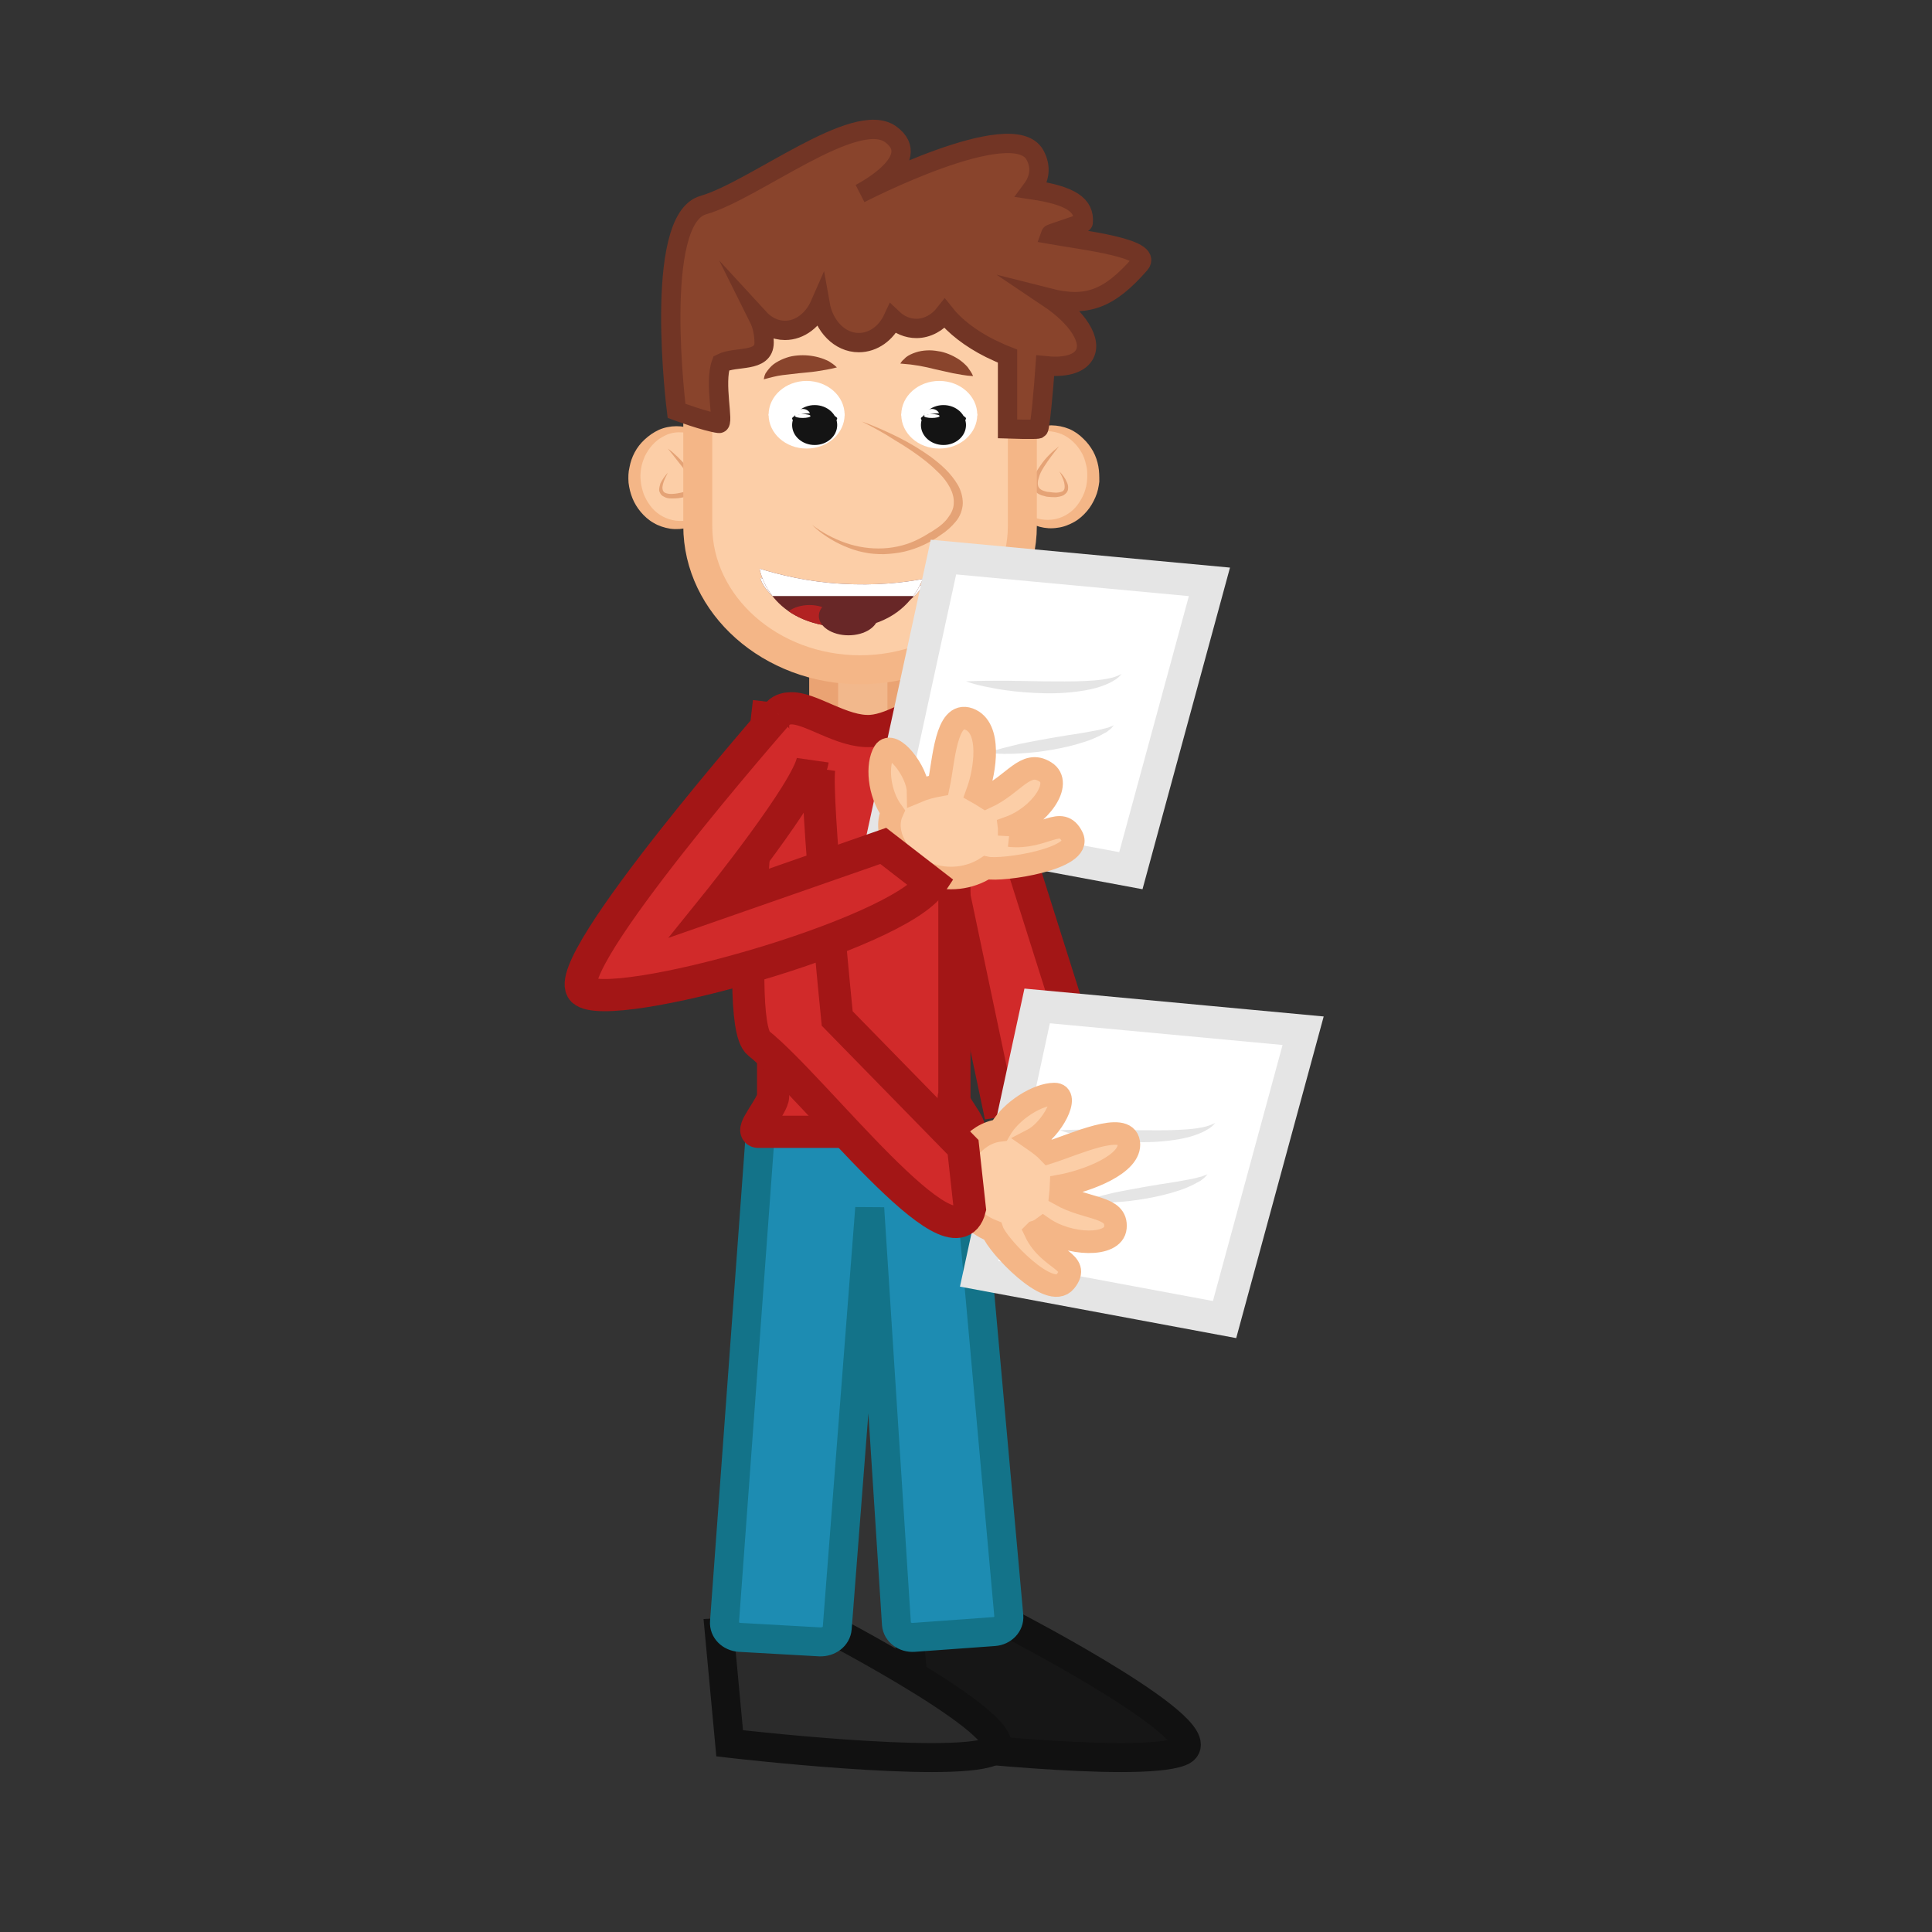 <svg width="600" height="600" xmlns="http://www.w3.org/2000/svg" xmlns:xlink="http://www.w3.org/1999/xlink">
 
 <rect width="100%" height="100%" fill="#333333" stroke="none"/>
 
 <style type="text/css">.st0{fill:#C5DC6E;stroke:#98A83B;stroke-width:7;stroke-miterlimit:10;}
    .st1{fill:#F2F1A6;stroke:#D8D066;stroke-width:7;stroke-miterlimit:10;}
    .st2{fill:#D8D997;}
    .st3{fill:#00192E;}
    .st4{fill:#882313;}
    .st5{fill:#FD6D4B;stroke:#D84027;stroke-width:8;stroke-miterlimit:10;}
    .st6{fill:#BF341D;stroke:#9E2820;stroke-width:5;stroke-miterlimit:10;}
    .st7{fill:#DA533D;stroke:#BC3B2E;stroke-width:8;stroke-miterlimit:10;}
    .st8{fill:#FBB544;stroke:#EF9C22;stroke-width:5;stroke-miterlimit:10;}
    .st9{fill:#F79F42;stroke:#E28633;stroke-width:5;stroke-miterlimit:10;}
    .st10{fill:#FFFFFF;}
    .st11{fill:#D8D9DA;}
    .st12{fill:#9FCF72;}
    .st13{fill:#CFD1D2;}
    .st14{fill:#9FDDF9;}
    .st15{fill:#D7F0FC;}
    .st16{fill:#0E4B8C;stroke:#0C3C66;stroke-width:6;stroke-miterlimit:10;}
    .st17{fill:#8F3A2D;stroke:#772A22;stroke-width:6;stroke-miterlimit:10;}
    .st18{fill:#0E4B8C;}
    .st19{fill:#CAE8E5;}
    .st20{fill:#ED8733;}
    .st21{fill:#F3743E;}
    .st22{fill:#545852;}
    .st23{fill:#D4E736;}
    .st24{fill:#DADBDC;}
    .st25{fill:#00B6EA;}
    .st26{fill:#D6423E;}
    .st27{fill:#FFF346;}
    .st28{fill:#3B8682;}
    .st29{fill:#D37635;}
    .st30{fill:#B9682D;}
    .st31{fill:#E17E3B;}
    .st32{fill:#CA7132;}
    .st33{fill:#4CB74A;}
    .st34{fill:#1D7E32;}
    .st35{fill:#033264;}
    .st36{fill:#231F20;}
    .st37{fill:#754C28;}
    .st38{fill:#603813;}
    .st39{fill:#DA533D;}
    .st40{fill:#BF341D;}
    .st41{fill:#FFFFFF;stroke:#E5E5E5;stroke-width:10;stroke-miterlimit:10;}
    .st42{fill:#FEFEFE;}
    .st43{fill:#010101;}
    .st44{fill:#F7F7F7;}
    .st45{fill:#FDFDFD;}
    .st46{fill:#FAFAFA;}
    .st47{fill:#D6D6D6;}
    .st48{fill:#D8D8D8;}
    .st49{fill:#FCFCFC;}
    .st50{fill:#020202;}
    .st51{fill:#161616;stroke:#111111;stroke-width:9;stroke-miterlimit:10;}
    .st52{fill:#2B2B2B;stroke:#111111;stroke-width:9;stroke-miterlimit:10;}
    .st53{fill:#1D8CB2;stroke:#137389;stroke-width:9;stroke-miterlimit:10;}
    .st54{fill:#FCCEA7;stroke:#F4B687;stroke-width:7;stroke-miterlimit:10;}
    .st55{fill:#D12A2A;stroke:#A31616;stroke-width:10;stroke-miterlimit:10;}
    .st56{fill:#FCCEA7;}
    .st57{fill:#F4B687;}
    .st58{fill:#E5A376;}
    .st59{fill:#F2B88C;stroke:#EAA373;stroke-width:9;stroke-miterlimit:10;}
    .st60{fill:#FCCEA7;stroke:#F4B687;stroke-width:9;stroke-miterlimit:10;}
    .st61{fill:#89442C;stroke:#723525;stroke-width:6;stroke-miterlimit:10;}
    .st62{clip-path:url(#SVGID_2_);fill:#682727;}
    .st63{clip-path:url(#SVGID_4_);fill:#B22222;}
    .st64{clip-path:url(#SVGID_6_);fill:#FFFFFF;}
    .st65{clip-path:url(#SVGID_8_);fill:#682727;}
    .st66{clip-path:url(#SVGID_10_);fill:#FFFFFF;}
    .st67{clip-path:url(#SVGID_12_);fill:#B22222;}
    .st68{fill:#682727;}
    .st69{fill:#E5E5E5;}
    .st70{fill:#141414;}
    .st71{fill:#89442C;}
    .st72{fill:#7DB300;}
    .st73{fill:#F9F8F7;}
    .st74{fill:#FBBC00;}
    .st75{fill:#262828;stroke:#111111;stroke-width:9;stroke-miterlimit:10;}
    .st76{clip-path:url(#SVGID_14_);fill:#702713;}
    .st77{clip-path:url(#SVGID_16_);fill:#D12A2A;}
    .st78{fill:#0C0C0C;}
    .st79{clip-path:url(#SVGID_18_);}
    .st80{fill:#FFF7FF;}
    .st81{fill:#C6E9EF;}
    .st82{fill:#FCF9EA;}
    .st83{fill:#58C9CF;stroke:#1A9995;stroke-width:6;stroke-miterlimit:10;}
    .st84{fill:#47ADBB;}
    .st85{fill:#FFCE0D;stroke:#EDB503;stroke-width:5;stroke-miterlimit:10;}
    .st86{fill:#E5884B;}
    .st87{fill:#F9A050;stroke:#E58033;stroke-width:5;stroke-miterlimit:10;}
    .st88{fill:#E17933;}
    .st89{fill:#FCC44E;stroke:#EFAB33;stroke-width:6;stroke-miterlimit:10;}
    .st90{fill:#02602D;stroke:#03441F;stroke-width:5;stroke-miterlimit:10;}
    .st91{fill:#AE6842;stroke:#8E4528;stroke-width:4;stroke-miterlimit:10;}
    .st92{fill:#CB9475;stroke:#AF6F4F;stroke-width:4;stroke-miterlimit:10;}
    .st93{fill:#ED5134;}
    .st94{fill:#664742;}
    .st95{fill:#8C2C14;}
    .st96{fill:#5A1300;}
    .st97{fill:#3C0000;}
    .st98{fill:#FCB773;}
    .st99{fill:#EEFFFF;}
    .st100{fill:#C3B183;stroke:#BCA268;stroke-width:5;stroke-miterlimit:10;}
    .st101{fill:#A49F68;stroke:#968E50;stroke-width:5;stroke-miterlimit:10;}
    .st102{fill:#FFFFFC;}
    .st103{fill:#03853F;stroke:#065E2A;stroke-width:7;stroke-miterlimit:10;}
    .st104{fill:#283131;}
    .st105{fill:#FCCEA7;stroke:#F4B687;stroke-width:5;stroke-miterlimit:10;}
    .st106{fill:none;}
    .st107{fill:#303030;stroke:#232323;stroke-width:5;stroke-miterlimit:10;}
    .st108{fill:#0F7691;stroke:#095A6D;stroke-width:5;stroke-miterlimit:10;}
    .st109{fill:#47485D;}
    .st110{fill:#15161B;}
    .st111{fill:#31354E;}
    .st112{fill:#4C4A5F;}
    .st113{fill:#F3FDFF;}
    .st114{fill:#32374B;}
    .st115{fill:#EE8D2E;}
    .st116{fill:#070E16;}
    .st117{fill:#989FAF;}
    .st118{fill:#70716B;}
    .st119{fill:#A0A3B6;}
    .st120{fill:#0D0E10;}
    .st121{fill:#FCFFFF;}
    .st122{fill:#313038;}
    .st123{fill:#4B4A4F;}
    .st124{fill:#E8DEC1;}
    .st125{fill:#FDF9EC;}
    .st126{fill:#368276;}
    #BRAZO_IZQ_x5F_up_1_ ,#HOJA_1_{
    animation : up 8s linear infinite
    }
    @keyframes up{
    0%,11%{
    visibility : hidden
    }
    12%,100%{
    visibility : visible
    }
    }
    #BRAZO_IZQ_x5F_down_1_ ,#HOJA_x5F_Down_1_{
    animation : raise 8s linear infinite
    }
    @keyframes raise{
    0%,10%{
    visibility : visible
    }
    11%,100%{
    visibility : hidden
    }
    }
    
    #closed_mouth{
    animation : wow 8s linear infinite;
    transform-origin : 40% 45%
    }
    @keyframes wow{
    0%,5%{
    visibility : visible
    }
    6%,10%{
    visibilty : hidden
    }
    11%,17%{
    visibility : visible
    }
    18%,100%{
    visibility : hidden
    }
    }
    #closed_mouth_zoom{animation : wow2 8s linear infinite}
    @keyframes wow2{
    0%,16%{
    visibility : visible
    }
    18%,100%{
    visibility : hidden
    }
    }
    #g2966_1_,#g2962_1_{
    animation : wonder 8s linear infinite
    }
    @keyframes wonder{
    0%,10%{
    transform : translateY(0)
    }
    15%,20%{
    transform : translateY(-5px)
    }
    25%,100%{
    transform : translateY(0)
    }
    }
    #BOCA_2_copy_1_ {
    animation : talk 8s linear infinite
    }
    @keyframes talk{
    0%,20%{
    visibility : hidden
    }
    21%,23%{
    visibility : visible
    }
    24%,26%{
    visibility : hidden
    }
    27%,29%{
    visibility : visible
    }
    30%,32%{
    visibility : hidden
    }
    33%,35%{
    visibility : visible
    }
    37%,38%{
    visibility : hidden
    }
    39%,41%{
    visibility : visible
    }
    43%,45%{
    visibility : hidden
    }
    46%,48%{
    visibility : visible
    }
    50%,52%{
    visibility : hidden
    }
    54%,56%{
    visibility : visible
    }
    57%,100%{
    visibility : hidden
    }
    }
    #BOCA_2_1_{
    animation : talk1 8s linear infinite
    }
      @keyframes talk1{
    0%,20%{
    visibility : hidden
    }
    21%,24%{
    visibility : hidden
    }
    26%,28%{
    visibility : visible
    }
    30%,32%{
    visibility : hidden
    }
    30%,32%{
    visibility : visible
    }
    33%,35%{
    visibility : hidden
    }
    37%,38%{
    visibility : visible
    }
    39%,41%{
    visibility : hidden
    }
    43%,45%{
    visibility : visible
    }
    46%,48%{
    visibility : hidden
    }
    50%,52%{
    visibility : visible
    }
    54%,56%{
    visibility : hidden
    }
    57%,100%{
    visibility : visible
    }
    }
    /*clouds fade*/
    #CIRCULO_1_1_{
    animation : fade1 8s linear infinite 
    }
    @keyframes fade1{
    0%,20%{
    visibility : hidden
    }
    25%,100%{
    visibility : visible
    }
    }
    #NUBE_1_ ,#MONO_1_1_{
    animation : fade2 8s linear infinite
    }
    @keyframes fade2{
    0%,22%{
    opacity : 0
    }
    25%,28%{
    opacity : 1
    }
    }
    #CIRCULO_2{
    animation : fade3 8s linear infinite 
    }
    @keyframes fade3{
    0%,25%{
    visibility : hidden
    }
    30%,100%{
    visibility : visible
    }
    }
    #OLA,#MONO_2{
    animation : fade4 8s linear infinite
    }
    @keyframes fade4{
    0%,30%{
    opacity : 0
    }
    35%,100%{
    opacity : 1
    }
    }
    #CIRCULO_3_1_{
    animation : fade5 8s linear infinite 
    }
    @keyframes fade5{
    0%,35%{
    visibility : hidden
    }
    36%,100%{
    visibility : visible
    }
    }
    #MONO_3_1_,#LINEAS_1_{
    animation : fade6 8s linear infinite
    }
    @keyframes fade6{
    0%,40%{
    opacity : 0
    }
    45%,100%{
    opacity : 1
    }
    }
    #CIRCULO_4{
    animation : fade6 8s linear infinite 
    }
    @keyframes fade5{
    0%,45%{
    visibility : hidden
    }
    47%,100%{
    visibility : visible
    }
    }
    #MONO{
    animation : fade7 8s linear infinite
    }
    @keyframes fade7{
    0%,48%{
    opacity : 0
    }
    50%,100%{
    opacity : 1
    }
    }
    #man_x5F_imagin1{
    animation : spare 8s linear infinite
    }
    @keyframes spare{
    0%,50%{
    visibility : hidden
    }
    60%,100%{
    visibility : visible
    }
    }
    #dollars{
    animation : flow 8s linear infinite
    }
    @keyframes flow{
    0%,50%{
    visibility : hidden;
    transform : translateY(-300px)
    }
    60%,70%{
    visibility : visible;
    transform : translateY(0px)
    }
    }
    #Imagin2_1_ {
    animation : popUp 8s linear infinite
    }
    @keyframes popUp{
    0%,70%{
    visibility : hidden
    }
    80%,100%{
    visibility : visible
    }
    }
    #Right-arm1_2_{
    animation : wave 8s linear infinite
    }
    @keyframes wave{
    0%,70%{
    visibility : hidden
    }
    71%,80%{
    visibility : visible
    }
    81%,85%{
    visibility : hidden
    }
    86%,91%{
    visibility : visible
    }
    92%,100%{
    visibility : hidden
    }
    }
    #Right-arm1_3_{
    animation : wave2 8s linear infinite
    }
    @keyframes wave2{
    0%,81%{
     visibility : hidden
    }
    82%,85%{
    visibility : visible
    }
    86%,91%{
    visibility : hidden
    }
    93%,100%{
     visibility : visible
    }
    }
    /*#OJOS_1_2_,#OJOS_2_1_{
    animation : blink 8s linear infinite;
    transform-origin : 0% 30%
    }
    @keyframes blink{
    0%,5%{
    transform : scaleY(1)
    }
    7%,10%{
     transform : scaleY(.1)
    }
    12%,15%{
    transform : scaleY(1)
    }
    17%,20%{
    transform : scaleY(.1)
    }
    23%,25%{
    transform : scaleY(1)
    }
    27%,30%{
    transform : scaleY(.1)
    }
    33%,35%{
     transform : scaleY(1)
    }
    37%,40%{
    transform : scaleY(.1)
    }
    42%,100%{
    transform : scaleY(1)
    }
    
    }*/
    #OJOS_1_2_,#OJOS_2_1_{
    animation : look1 8s linear infinite
    }
    @keyframes look1{
    0%,30%{
    visibility : visible
    }
    31%,38%{
    visibility : hidden
    }
    39%,80%{
    visibility : visible
    }
    81%,89%{
    visibility : hidden
    }
    90%,100%{
    visibility : visible
    }
    }
    #OJOS_1-b,#OJOS_2-b{
    animation : look2 8s linear infinite
    }
    @keyframes look2{
    0%,30%{
    visibility : hidden
    }
    32%,36%{
    visibility : visible
    }
    37%,80%{
    visibility : hidden
    }
    83%,88%{
    visibility : visible
    }
    }</style>
 <g>
  <title>Layer 1</title>
  <g id="jack_1_">
   <g id="CEJAS_1_">
    <g id="PANTALON_1_">
     <g id="g2829_1_">
      <path d="m314.8,504.9c0,0 65.3,33.9 51.8,39.1c-13.5,5.3 -81.2,-2.6 -81.2,-2.6l-3.2,-34.4l32.6,-2.1z" class="st51" id="path2823_1_"/>
      <path d="m256,504.9c0,0 65.3,33.9 51.8,39.1c-13.5,5.3 -81.2,-2.6 -81.2,-2.6l-3.2,-34.4l32.6,-2.1z" class="st52" id="path2825_1_"/>
      <path d="m294,343.7l-24.9,1.8c-1.1,0.1 -2.1,0.5 -2.9,1.1l-24.5,-1.4c-2.8,-0.1 -5.2,1.7 -5.4,4.2l-11.3,154.3c-0.2,2.5 1.9,4.6 4.7,4.8l24.9,1.4c2.8,0.1 5.2,-1.7 5.4,-4.2l10.1,-130.5l8.3,129.2c0.2,2.5 2.7,4.3 5.4,4.1l24.9,-1.8c2.8,-0.2 4.8,-2.4 4.6,-4.8l-13.9,-154.2c-0.2,-2.3 -2.6,-4.2 -5.4,-4z" class="st53" id="path2827_1_"/>
     </g>
    </g>
    <g id="MANO_2_1_">
     <path d="m346.4,363.6c-0.5,0.8 -1,1.5 -1.6,2.1c5.6,7.6 5.1,19.9 -1.8,19.9c-7.6,0 -5.4,-8.1 -10.2,-15.9c-1,0 -2.1,0 -3.1,0c-2.3,6.9 -9.2,18.9 -16.7,17.5c-7.6,-1.5 1.9,-14.8 5.4,-21.7c-1.6,-1.4 -3,-3.1 -4.1,-4.8c-4,4.9 -16.9,9.3 -16.4,4.8s6.6,-11.4 14,-14.1c0.9,-3.5 3.7,-6.4 7.4,-8.2c-0.7,-0.7 -1.2,-1.5 -1.4,-2.5l-1.9,-8.4c-0.6,-2.8 1.5,-5.6 4.7,-6.2l4.4,-0.7c3.2,-0.6 6.3,1.3 7,4.2l1.9,8.4c0.3,1.1 0.1,2.2 -0.4,3.2c6.6,1.2 11.6,5.4 13.7,10.7c4.8,1.6 23,17.5 15.8,21.4c-7.6,3.7 -6.9,-5.2 -16.7,-9.7z" class="st54" id="path2832_1_"/>
    </g>
    <g id="BRAZO_DERE_1_">
     <polygon points="302.9,222.3 339.3,337.5 309.8,342 285.9,228.5 " class="st55" id="polygon2835_1_"/>
    </g>
    <g id="CARA_1_">
     <g id="g2874_1_">
      <g id="g2848_1_">
       <g id="g2842_1_">
        <path d="m222,139.8c-2.4,-4 -6.7,-6.6 -11.4,-6.6c-7.6,0 -13.7,6.7 -13.7,14.8s6.2,14.8 13.7,14.8c5.8,0 10.8,-3.9 12.8,-9.4" class="st56" id="path2838_1_"/>
        <path d="m222,139.8c-0.5,-0.6 -1,-1.2 -1.6,-1.7c-0.3,-0.3 -0.6,-0.5 -0.9,-0.8c-0.3,-0.2 -0.6,-0.5 -0.9,-0.7c-1.3,-0.9 -2.7,-1.6 -4.2,-1.9c-0.8,-0.2 -1.5,-0.3 -2.2,-0.4c-0.8,0 -1.5,-0.1 -2.2,0c-1.5,0.1 -2.9,0.6 -4.1,1.3c-2.5,1.3 -4.4,3.6 -5.6,6c-0.5,1.2 -1,2.5 -1.2,3.9c-0.2,1.3 -0.3,2.7 -0.1,4c0.1,1.3 0.5,2.7 0.9,3.9c0.5,1.3 1.2,2.5 2,3.6c1.6,2.2 4.1,3.9 6.9,4.5c2.8,0.7 6,0.1 8.6,-1.4c2.7,-1.5 4.7,-3.9 6.1,-6.5c-0.6,2.9 -2.3,5.8 -5,7.9c-2.7,2.1 -6.5,3.2 -10.3,2.7c-1.9,-0.3 -3.7,-0.9 -5.2,-1.8c-1.6,-0.9 -2.9,-2.1 -4,-3.4c-1.1,-1.3 -2,-2.8 -2.6,-4.3s-1,-3.1 -1.2,-4.8c-0.1,-1.6 -0.1,-3.2 0.3,-4.8c0.3,-1.6 0.8,-3.1 1.6,-4.6c0.8,-1.5 1.8,-2.8 3.1,-4c1.3,-1.2 2.7,-2.2 4.4,-3c3.4,-1.5 7.5,-1.5 10.7,-0.1c3,1.1 5.4,3.6 6.7,6.4z" class="st57" id="path2840_1_"/>
       </g>
       <g id="g2846_1_">
        <path d="m207.4,139.3c2.2,1.6 4.2,3.6 5.9,5.7c0.4,0.6 0.8,1.1 1.1,1.7c0.3,0.6 0.7,1.2 0.9,1.8c0.3,0.6 0.4,1.3 0.4,2.1s-0.2,1.6 -0.7,2.2c-0.5,0.7 -1.3,1.1 -2,1.4c-0.4,0.1 -0.8,0.3 -1.1,0.3c-0.4,0.1 -0.8,0.1 -1.1,0.2c-0.8,0.1 -1.5,0.1 -2.3,0.1s-1.6,-0.1 -2.4,-0.6c-0.4,-0.2 -0.8,-0.5 -1,-0.9s-0.4,-0.7 -0.4,-1.1c0,-0.7 0.2,-1.4 0.4,-2.1c0.6,-1.2 1.4,-2.3 2.3,-3.3c-0.6,1.2 -1.2,2.3 -1.5,3.5c-0.1,0.6 -0.3,1.2 -0.1,1.7c0,0.3 0.2,0.5 0.3,0.7c0.1,0.2 0.4,0.3 0.6,0.4c0.5,0.2 1.1,0.3 1.8,0.3c0.7,0 1.3,-0.1 2,-0.2c0.7,-0.1 1.3,-0.3 1.9,-0.4c0.5,-0.2 1,-0.5 1.3,-0.9s0.4,-0.9 0.4,-1.4s-0.1,-1.1 -0.3,-1.7c-0.4,-1.2 -1,-2.2 -1.6,-3.4c-1.5,-1.9 -3.1,-4 -4.8,-6.1z" class="st58" id="path2844_1_"/>
       </g>
      </g>
      <g id="g2860_1_">
       <g id="g2854_1_">
        <path d="m314.4,139.8c2.4,-4 6.7,-6.6 11.4,-6.6c7.6,0 13.7,6.7 13.7,14.8s-6.2,14.8 -13.7,14.8c-5.8,0 -10.8,-3.9 -12.8,-9.4" class="st56" id="path2850_1_"/>
        <path d="m314.4,139.8c1.2,-2.8 3.6,-5.3 6.9,-6.7c3.2,-1.4 7.3,-1.3 10.7,0.1c1.7,0.7 3.2,1.8 4.4,3c1.3,1.2 2.3,2.6 3.1,4c0.8,1.5 1.3,3 1.6,4.6c0.3,1.6 0.3,3.2 0.3,4.8c-0.2,1.6 -0.5,3.2 -1.2,4.8s-1.5,3 -2.6,4.3s-2.4,2.5 -4,3.4s-3.4,1.6 -5.2,1.8c-3.7,0.6 -7.6,-0.5 -10.3,-2.7c-2.7,-2.1 -4.4,-4.9 -5,-7.9c1.4,2.7 3.5,5 6.1,6.5s5.8,2 8.6,1.4c2.8,-0.6 5.3,-2.3 6.9,-4.5c0.8,-1.1 1.5,-2.3 2,-3.6s0.8,-2.6 0.9,-3.9c0.1,-1.3 0.1,-2.7 -0.1,-4c-0.3,-1.3 -0.6,-2.6 -1.2,-3.9c-1.2,-2.4 -3.1,-4.6 -5.6,-6c-1.3,-0.7 -2.7,-1.1 -4.1,-1.3c-0.7,-0.1 -1.5,-0.1 -2.2,0c-0.8,0.1 -1.5,0.2 -2.2,0.4c-1.5,0.4 -2.9,1.1 -4.2,1.9c-0.3,0.2 -0.6,0.4 -0.9,0.7s-0.6,0.5 -0.9,0.8c-0.8,0.8 -1.3,1.4 -1.8,2z" class="st57" id="path2852_1_"/>
       </g>
       <g id="g2858_1_">
        <path d="m328.9,138.6c-1.7,2.1 -3.3,4.2 -4.7,6.4c-0.7,1.1 -1.3,2.2 -1.6,3.4c-0.2,0.6 -0.3,1.1 -0.3,1.7c0,0.5 0.1,1 0.4,1.4s0.8,0.7 1.3,0.9c0.6,0.2 1.2,0.4 1.9,0.4c0.7,0.1 1.3,0.2 2,0.2c0.6,0 1.3,-0.1 1.8,-0.3c0.3,-0.1 0.5,-0.2 0.6,-0.4s0.3,-0.4 0.3,-0.7c0.1,-0.5 0,-1.1 -0.1,-1.7c-0.3,-1.2 -0.9,-2.4 -1.5,-3.5c1,1 1.8,2.1 2.3,3.3c0.3,0.6 0.5,1.3 0.4,2.1c0,0.4 -0.2,0.8 -0.4,1.1c-0.3,0.4 -0.6,0.6 -1,0.9c-0.8,0.4 -1.6,0.5 -2.4,0.6c-0.8,0 -1.6,0 -2.3,-0.1c-0.4,0 -0.8,-0.1 -1.1,-0.2c-0.4,-0.1 -0.8,-0.2 -1.1,-0.3c-0.8,-0.3 -1.5,-0.7 -2,-1.4s-0.7,-1.5 -0.7,-2.2s0.2,-1.5 0.4,-2.1c0.3,-0.6 0.5,-1.3 0.9,-1.8c0.3,-0.6 0.8,-1.2 1.1,-1.7c1.6,-2.4 3.6,-4.3 5.8,-6z" class="st58" id="path2856_1_"/>
       </g>
      </g>
      <g id="g2872_1_">
       <path d="m260.9,228.5l14.1,0c2.8,0 5.1,-2 5.1,-4.5l0,-16c0,-2.5 -2.3,-4.5 -5.1,-4.5l-14.1,0c-2.8,0 -5.1,2 -5.1,4.5l0,16c0,2.5 2.3,4.5 5.1,4.5z" class="st59" id="path2862_1_"/>
       <path d="m267.1,208l0,0c27.7,0 50.4,-20.1 50.4,-44.7l0,-37c0,-24.6 -22.7,-44.7 -50.4,-44.7l0,0c-27.7,0 -50.4,20.1 -50.4,44.7l0,37c0,24.6 22.7,44.7 50.4,44.7z" class="st60" id="path2864_1_"/>
       <g id="g2868_1_">
        <path d="m267.6,130.9c3.8,1.3 7.5,3 11.2,4.8c3.6,1.8 7.1,3.9 10.3,6.2c1.6,1.2 3.2,2.5 4.6,3.9s2.7,3 3.7,4.7s1.6,3.7 1.6,5.8c0,1 -0.3,2.1 -0.6,3c-0.4,1 -0.9,1.9 -1.6,2.7c-1.3,1.6 -2.9,3 -4.6,4.1l-1.3,0.9c-0.4,0.3 -0.9,0.5 -1.3,0.8c-0.9,0.5 -1.8,1 -2.7,1.4c-1.9,0.9 -3.9,1.6 -6,2.1s-4.2,0.7 -6.4,0.8c-2.1,0 -4.3,-0.1 -6.4,-0.6c-2.1,-0.4 -4,-1.1 -5.9,-1.9c-1.9,-0.8 -3.7,-1.8 -5.4,-2.9c-1.7,-1.1 -3.2,-2.3 -4.6,-3.7c3.1,2.4 6.7,4.3 10.4,5.6c3.7,1.3 7.8,1.9 11.7,1.7c2,-0.1 3.9,-0.4 5.8,-0.9s3.7,-1.2 5.4,-2.1c0.8,-0.4 1.7,-0.9 2.5,-1.4c0.4,-0.3 0.8,-0.5 1.2,-0.7l1.2,-0.8c1.6,-1 3,-2.2 4,-3.6c0.5,-0.7 1,-1.4 1.3,-2.2c0.3,-0.7 0.5,-1.5 0.5,-2.4c0.1,-1.6 -0.4,-3.3 -1.2,-4.8s-1.9,-3 -3.2,-4.3c-1.3,-1.3 -2.7,-2.6 -4.2,-3.8c-3,-2.4 -6.3,-4.6 -9.7,-6.6c-3.2,-2.1 -6.7,-4 -10.3,-5.8z" class="st58" id="path2866_1_"/>
       </g>
       <path d="m218.4,63.7c15.8,-4.5 47.2,-29.9 58.2,-22c11,8 -9.5,18.4 -9.5,18.4s47.4,-24.5 54.3,-12c2.2,4 1.3,7.7 -1,10.8c12.2,1.8 16.5,4.8 16,10.2c0,0.3 -10.1,3.4 -10.2,3.7c10.2,1.8 32.1,4.3 27.8,9.2c-9.6,11 -16.6,13.5 -28.4,10.5c9.1,6.1 13.9,13.5 11,17.9c-1.8,2.8 -6.3,3.8 -12,3.2c-0.5,7.3 -1.6,19.4 -2.1,19.6c-0.8,0.3 -9.6,0 -9.6,0l0,-22.6c-1.8,-0.7 -3.5,-1.5 -5.4,-2.4c-6.2,-3.1 -11.1,-7 -14.1,-10.8c-2.2,2.8 -5.4,4.6 -8.8,4.6c-2.7,0 -5.3,-1.1 -7.3,-3c-2.1,4.5 -6.1,7.4 -10.6,7.4c-5.9,0 -10.8,-5.1 -12,-11.9c-2.1,4.8 -6.2,8.1 -10.9,8.1c-3.2,0 -6,-1.5 -8.2,-3.9c1.1,2.2 1.7,4.9 1.7,7.7c0,6.3 -8.8,4.1 -13.3,6.4c-2.3,6.2 1,19 -0.7,18.7c-4,-0.5 -13.2,-3.9 -13.2,-3.9s-7.5,-59.4 8.3,-63.9z" class="st61" id="path2870_1_"/>
      </g>
     </g>
    </g>
    <g transform="matrix(1 0 0 0.676 -320 331.945)" id="BOCA_2_copy_1_">
     <g id="g2904_1_">
      <g id="g4685_1_">
       <g id="svg_2">
        <g id="svg_3">
         <defs transform="translate(1 -5.68434e-14) translate(1 -5.68434e-14) translate(1 -5.68434e-14) translate(1 -5.68434e-14) translate(1 -5.68434e-14) translate(1 -5.68434e-14) translate(1 -5.68434e-14) translate(1 -5.68434e-14) translate(1 -5.68434e-14) translate(1 -5.68434e-14) translate(1 -5.68434e-14) translate(1 -5.68434e-14) translate(1 -5.68434e-14) translate(1 -5.68434e-14) translate(1 -5.68434e-14) translate(1 -5.68434e-14) translate(1 -5.68434e-14) translate(1 -5.68434e-14) translate(1 -5.68434e-14) translate(1 -5.68434e-14) translate(1 -5.68434e-14) translate(1 -5.68434e-14) translate(1 -5.68434e-14) translate(1 -5.68434e-14) translate(1 -5.68434e-14) translate(1 -5.68434e-14) translate(1 -5.68434e-14) translate(1 -5.68434e-14) translate(1 -5.68434e-14) translate(1 -5.68434e-14) translate(1 -5.68434e-14) translate(-110 -5.68434e-14) translate(1 -5.68434e-14)">
          <path d="m634.1,-225.5c6.2,1.9 14.9,4.1 25.6,4.7c10.2,0.6 18.9,-0.3 25.1,-1.5c-0.8,1.9 -3.8,8.9 -12.1,12.7c-3.8,1.8 -8.7,2.8 -14.9,2.2c-21.3,-2 -23.7,-18.1 -23.7,-18.1z" id="SVGID_1_"/>
         </defs>
         <clipPath transform="translate(1 -5.68434e-14) translate(1 -5.68434e-14) translate(1 -5.68434e-14) translate(1 -5.68434e-14) translate(1 -5.68434e-14) translate(1 -5.68434e-14) translate(1 -5.68434e-14) translate(1 -5.68434e-14) translate(1 -5.68434e-14) translate(1 -5.68434e-14) translate(1 -5.68434e-14) translate(1 -5.68434e-14) translate(1 -5.68434e-14) translate(1 -5.68434e-14) translate(1 -5.68434e-14) translate(1 -5.68434e-14) translate(1 -5.68434e-14) translate(1 -5.68434e-14) translate(1 -5.68434e-14) translate(1 -5.68434e-14) translate(1 -5.68434e-14) translate(1 -5.68434e-14) translate(1 -5.68434e-14) translate(1 -5.68434e-14) translate(1 -5.68434e-14) translate(1 -5.68434e-14) translate(1 -5.68434e-14) translate(1 -5.68434e-14) translate(1 -5.68434e-14) translate(1 -5.68434e-14) translate(1 -5.68434e-14) translate(-110 -5.68434e-14) translate(1 -5.68434e-14)" id="SVGID_2_">
          <use id="svg_4" xlink:href="#SVGID_1_"/>
         </clipPath>
         <path d="m556.1,-225.5c6.2,1.9 14.9,4.1 25.6,4.7c10.2,0.6 18.9,-0.3 25.1,-1.5c-0.8,1.9 -3.8,8.9 -12.1,12.7c-3.8,1.8 -8.7,2.8 -14.9,2.2c-21.3,-2 -23.7,-18.1 -23.7,-18.1z" class="st62" id="path2898_1_"/>
        </g>
       </g>
      </g>
      <g id="g4703_1_">
       <g id="svg_5">
        <g id="svg_6">
         <defs transform="translate(1 -5.68434e-14) translate(1 -5.68434e-14) translate(1 -5.68434e-14) translate(1 -5.68434e-14) translate(1 -5.68434e-14) translate(1 -5.68434e-14) translate(1 -5.68434e-14) translate(1 -5.68434e-14) translate(1 -5.68434e-14) translate(1 -5.68434e-14) translate(1 -5.68434e-14) translate(1 -5.68434e-14) translate(1 -5.68434e-14) translate(1 -5.68434e-14) translate(1 -5.68434e-14) translate(1 -5.68434e-14) translate(1 -5.68434e-14) translate(1 -5.68434e-14) translate(1 -5.68434e-14) translate(1 -5.68434e-14) translate(1 -5.68434e-14) translate(1 -5.68434e-14) translate(1 -5.68434e-14) translate(1 -5.68434e-14) translate(1 -5.68434e-14) translate(1 -5.68434e-14) translate(1 -5.68434e-14) translate(1 -5.68434e-14) translate(1 -5.68434e-14) translate(1 -5.68434e-14) translate(1 -5.68434e-14) translate(-110 -5.68434e-14) translate(1 -5.68434e-14)">
          <path d="m637.1,-224.1c6.2,1.9 14.9,4.1 25.6,4.7c10.2,0.6 18.9,-0.3 25.1,-1.5c-0.8,1.9 -3.8,8.9 -12.1,12.7c-3.8,1.8 -8.7,2.8 -14.9,2.2c-21.3,-2 -23.7,-18.1 -23.7,-18.1z" id="SVGID_3_"/>
         </defs>
         <clipPath transform="translate(1 -5.68434e-14) translate(1 -5.68434e-14) translate(1 -5.68434e-14) translate(1 -5.68434e-14) translate(1 -5.68434e-14) translate(1 -5.68434e-14) translate(1 -5.68434e-14) translate(1 -5.68434e-14) translate(1 -5.68434e-14) translate(1 -5.68434e-14) translate(1 -5.68434e-14) translate(1 -5.68434e-14) translate(1 -5.68434e-14) translate(1 -5.68434e-14) translate(1 -5.68434e-14) translate(1 -5.68434e-14) translate(1 -5.68434e-14) translate(1 -5.68434e-14) translate(1 -5.68434e-14) translate(1 -5.68434e-14) translate(1 -5.68434e-14) translate(1 -5.68434e-14) translate(1 -5.68434e-14) translate(1 -5.68434e-14) translate(1 -5.68434e-14) translate(1 -5.68434e-14) translate(1 -5.68434e-14) translate(1 -5.68434e-14) translate(1 -5.68434e-14) translate(1 -5.68434e-14) translate(1 -5.68434e-14) translate(-110 -5.68434e-14) translate(1 -5.68434e-14)" id="SVGID_4_">
          <use id="svg_7" xlink:href="#SVGID_3_"/>
         </clipPath>
         <path d="m583.8,-209.2c0,1.8 -4.1,3.3 -9.2,3.3l0,0c-5.1,0 -9.2,-1.4 -9.2,-3.3l0,0c0,-1.8 4.1,-3.3 9.2,-3.3l0,0c5.1,0.1 9.2,1.5 9.2,3.3l0,0l0,0z" class="st63" id="ellipse2902_1_"/>
        </g>
       </g>
      </g>
      <g id="g4694_1_">
       <g id="svg_8">
        <g id="svg_9">
         <defs transform="translate(1 -5.68434e-14) translate(1 -5.68434e-14) translate(1 -5.68434e-14) translate(1 -5.68434e-14) translate(1 -5.68434e-14) translate(1 -5.68434e-14) translate(1 -5.68434e-14) translate(1 -5.68434e-14) translate(1 -5.68434e-14) translate(1 -5.68434e-14) translate(1 -5.68434e-14) translate(1 -5.68434e-14) translate(1 -5.68434e-14) translate(1 -5.68434e-14) translate(1 -5.68434e-14) translate(1 -5.68434e-14) translate(1 -5.68434e-14) translate(1 -5.68434e-14) translate(1 -5.68434e-14) translate(1 -5.68434e-14) translate(1 -5.68434e-14) translate(1 -5.68434e-14) translate(1 -5.68434e-14) translate(1 -5.68434e-14) translate(1 -5.68434e-14) translate(1 -5.68434e-14) translate(1 -5.68434e-14) translate(1 -5.68434e-14) translate(1 -5.68434e-14) translate(1 -5.68434e-14) translate(1 -5.68434e-14) translate(-110 -5.68434e-14) translate(1 -5.68434e-14)">
          <path d="m634.1,-225.5c6.2,1.9 14.9,4.1 25.6,4.7c10.2,0.6 18.9,-0.3 25.1,-1.5c-0.8,1.9 -3.8,8.9 -12.1,12.7c-3.8,1.8 -8.7,2.8 -14.9,2.2c-21.3,-2 -23.7,-18.1 -23.7,-18.1z" id="SVGID_5_"/>
         </defs>
         <clipPath transform="translate(1 -5.68434e-14) translate(1 -5.68434e-14) translate(1 -5.68434e-14) translate(1 -5.68434e-14) translate(1 -5.68434e-14) translate(1 -5.68434e-14) translate(1 -5.68434e-14) translate(1 -5.68434e-14) translate(1 -5.68434e-14) translate(1 -5.68434e-14) translate(1 -5.68434e-14) translate(1 -5.68434e-14) translate(1 -5.68434e-14) translate(1 -5.68434e-14) translate(1 -5.68434e-14) translate(1 -5.68434e-14) translate(1 -5.68434e-14) translate(1 -5.68434e-14) translate(1 -5.68434e-14) translate(1 -5.68434e-14) translate(1 -5.68434e-14) translate(1 -5.68434e-14) translate(1 -5.68434e-14) translate(1 -5.68434e-14) translate(1 -5.68434e-14) translate(1 -5.68434e-14) translate(1 -5.68434e-14) translate(1 -5.68434e-14) translate(1 -5.68434e-14) translate(1 -5.68434e-14) translate(1 -5.68434e-14) translate(-110 -5.68434e-14) translate(1 -5.68434e-14)" id="SVGID_6_">
          <use id="svg_10" xlink:href="#SVGID_5_"/>
         </clipPath>
         <path d="m605.3,-217l-47.3,0c-2.7,0 -4.9,-2 -4.9,-4.4l0,-1.4c0,-2.4 2.2,-4.4 4.9,-4.4l47.3,0c2.7,0 4.9,2 4.9,4.4l0,1.4c0,2.5 -2.2,4.4 -4.9,4.4z" class="st64" id="path2900_1_"/>
        </g>
       </g>
      </g>
     </g>
    </g>
    <g id="BOCA_2_1_">
     <g id="g2889_1_">
      <g id="g4656_1_">
       <g id="svg_11">
        <g id="svg_12">
         <defs transform="translate(1 0) translate(1 0) translate(1 0) translate(1 0) translate(1 0) translate(1 0) translate(1 0) translate(1 0) translate(1 0) translate(1 0) translate(1 0) translate(1 0) translate(1 0) translate(1 0) translate(1 0) translate(1 0) translate(1 0) translate(1 0) translate(1 0) translate(1 0) translate(1 0) translate(1 0) translate(1 0) translate(1 0) translate(1 0) translate(1 0) translate(1 0) translate(1 0) translate(1 0) translate(1 0) translate(1 0) translate(-110 0) translate(1 0)">
          <path d="m313.9,176.6c6.2,1.9 14.9,4.1 25.6,4.7c10.2,0.6 18.9,-0.3 25.1,-1.5c-0.8,1.9 -3.8,8.9 -12.1,12.7c-3.8,1.8 -8.7,2.8 -14.9,2.2c-21.3,-1.9 -23.7,-18.1 -23.7,-18.1z" id="SVGID_7_"/>
         </defs>
         <clipPath transform="translate(1 0) translate(1 0) translate(1 0) translate(1 0) translate(1 0) translate(1 0) translate(1 0) translate(1 0) translate(1 0) translate(1 0) translate(1 0) translate(1 0) translate(1 0) translate(1 0) translate(1 0) translate(1 0) translate(1 0) translate(1 0) translate(1 0) translate(1 0) translate(1 0) translate(1 0) translate(1 0) translate(1 0) translate(1 0) translate(1 0) translate(1 0) translate(1 0) translate(1 0) translate(1 0) translate(1 0) translate(-110 0) translate(1 0)" id="SVGID_8_">
          <use id="svg_13" xlink:href="#SVGID_7_"/>
         </clipPath>
         <path d="m235.9,176.6c6.2,1.9 14.9,4.1 25.6,4.7c10.2,0.6 18.9,-0.3 25.1,-1.5c-0.8,1.9 -3.8,8.9 -12.1,12.7c-3.8,1.8 -8.7,2.8 -14.9,2.2c-21.3,-1.9 -23.7,-18.1 -23.7,-18.1z" class="st65" id="path2883_1_"/>
        </g>
       </g>
      </g>
      <g id="g4665_1_">
       <g id="svg_14">
        <g id="svg_15">
         <defs transform="translate(1 0) translate(1 0) translate(1 0) translate(1 0) translate(1 0) translate(1 0) translate(1 0) translate(1 0) translate(1 0) translate(1 0) translate(1 0) translate(1 0) translate(1 0) translate(1 0) translate(1 0) translate(1 0) translate(1 0) translate(1 0) translate(1 0) translate(1 0) translate(1 0) translate(1 0) translate(1 0) translate(1 0) translate(1 0) translate(1 0) translate(1 0) translate(1 0) translate(1 0) translate(1 0) translate(1 0) translate(-110 0) translate(1 0)">
          <path d="m313.9,176.6c6.2,1.9 14.9,4.1 25.6,4.7c10.2,0.6 18.9,-0.3 25.1,-1.5c-0.8,1.9 -3.8,8.9 -12.1,12.7c-3.8,1.8 -8.7,2.8 -14.9,2.2c-21.3,-1.9 -23.7,-18.1 -23.7,-18.1z" id="SVGID_9_"/>
         </defs>
         <clipPath transform="translate(1 0) translate(1 0) translate(1 0) translate(1 0) translate(1 0) translate(1 0) translate(1 0) translate(1 0) translate(1 0) translate(1 0) translate(1 0) translate(1 0) translate(1 0) translate(1 0) translate(1 0) translate(1 0) translate(1 0) translate(1 0) translate(1 0) translate(1 0) translate(1 0) translate(1 0) translate(1 0) translate(1 0) translate(1 0) translate(1 0) translate(1 0) translate(1 0) translate(1 0) translate(1 0) translate(1 0) translate(-110 0) translate(1 0)" id="SVGID_10_">
          <use id="svg_16" xlink:href="#SVGID_9_"/>
         </clipPath>
         <path d="m285.1,185.1l-47.3,0c-2.7,0 -4.9,-2 -4.9,-4.4l0,-1.4c0,-2.4 2.2,-4.4 4.9,-4.4l47.3,0c2.7,0 4.9,2 4.9,4.4l0,1.4c0,2.5 -2.2,4.4 -4.9,4.4z" class="st66" id="path2885_1_"/>
        </g>
       </g>
      </g>
      <g id="g4674_1_">
       <g id="svg_17">
        <g id="svg_18">
         <defs transform="translate(1 0) translate(1 0) translate(1 0) translate(1 0) translate(1 0) translate(1 0) translate(1 0) translate(1 0) translate(1 0) translate(1 0) translate(1 0) translate(1 0) translate(1 0) translate(1 0) translate(1 0) translate(1 0) translate(1 0) translate(1 0) translate(1 0) translate(1 0) translate(1 0) translate(1 0) translate(1 0) translate(1 0) translate(1 0) translate(1 0) translate(1 0) translate(1 0) translate(1 0) translate(1 0) translate(1 0) translate(-110 0) translate(1 0)">
          <path d="m313.9,176.6c6.2,1.9 14.9,4.1 25.6,4.7c10.2,0.6 18.9,-0.3 25.1,-1.5c-0.8,1.9 -3.8,8.9 -12.1,12.7c-3.8,1.8 -8.7,2.8 -14.9,2.2c-21.3,-1.9 -23.7,-18.1 -23.7,-18.1z" id="SVGID_11_"/>
         </defs>
         <clipPath transform="translate(1 0) translate(1 0) translate(1 0) translate(1 0) translate(1 0) translate(1 0) translate(1 0) translate(1 0) translate(1 0) translate(1 0) translate(1 0) translate(1 0) translate(1 0) translate(1 0) translate(1 0) translate(1 0) translate(1 0) translate(1 0) translate(1 0) translate(1 0) translate(1 0) translate(1 0) translate(1 0) translate(1 0) translate(1 0) translate(1 0) translate(1 0) translate(1 0) translate(1 0) translate(1 0) translate(1 0) translate(-110 0) translate(1 0)" id="SVGID_12_">
          <use id="svg_19" xlink:href="#SVGID_11_"/>
         </clipPath>
         <ellipse ry="6.5" rx="9.2" cy="194.4" cx="251.4" class="st67" id="ellipse2887_1_"/>
        </g>
       </g>
      </g>
     </g>
    </g>
    <g id="closed_mouth">
     <ellipse ry="6" rx="9.2" cy="191.3" cx="263.5" class="st68" id="ellipse2907_1_"/>
    </g>
    <g id="closed_mouth_zoom">
     <ellipse ry="2.5" rx="5.2" cy="191.3" cx="263.5" class="st68" id="ellipse2907_2_"/>
    </g>
    <g id="CUERPO_2_">
     <path d="m300.8,351.5l-65.3,0c-2.8,0 4.6,-8.2 4.6,-11.1l0,-115.2c0,-1.4 0.5,-2.7 1.5,-3.7c1.3,-1.3 2.9,-1.5 3.6,-1.5c6.2,-0.6 16.2,7.6 25.3,7c7.7,-0.5 16.1,-7.5 20.8,-7c0.6,0.1 2.3,0.3 3.6,1.5c0.9,0.9 1.5,2.2 1.5,3.7l0,115.2c-1.7,1.7 6.1,9.3 4.4,11.1z" class="st55" id="path2910_1_"/>
    </g>
    <g id="HOJA_1_">
     <g id="g2927_3_">
      <polygon points="293,173 375.6,180.7 351.2,270.4 274.9,256.2 " class="st41" id="polygon2913_3_"/>
      <g id="g2919_3_">
       <path d="m300,211.6c0,0 39.6,5.5 48.4,-2.3" class="st10" id="path2915_3_"/>
       <path d="m300,211.6c4.2,-0.2 8.3,-0.2 12.4,-0.2l12.2,0.2c4,0 8.1,0.1 12.1,-0.1c2,-0.1 4,-0.2 5.9,-0.5c2,-0.3 3.9,-0.7 5.7,-1.7c-0.6,0.8 -1.4,1.5 -2.3,2c-0.9,0.6 -1.9,1 -2.8,1.4c-2,0.8 -4,1.3 -6.2,1.7c-4.2,0.7 -8.4,1 -12.6,0.9s-8.3,-0.4 -12.5,-1c-2.1,-0.3 -4.1,-0.7 -6.1,-1.1c-1.8,-0.4 -3.9,-0.9 -5.8,-1.6z" class="st69" id="path2917_3_"/>
      </g>
      <g id="g2925_3_">
       <path d="m306.5,233.8c0,0 34.5,-3.4 39.6,-8.6" class="st10" id="path2921_3_"/>
       <path d="m306.5,233.8c3.3,-1.1 6.6,-1.9 9.9,-2.7c3.3,-0.7 6.7,-1.3 10,-1.9c3.3,-0.6 6.7,-1.1 9.9,-1.6c1.6,-0.3 3.3,-0.6 4.9,-0.9l1.2,-0.3l1.2,-0.3c0.4,-0.1 0.8,-0.2 1.2,-0.4c0.2,-0.1 0.4,-0.1 0.6,-0.2c0.2,-0.1 0.4,-0.2 0.5,-0.3c-0.4,0.7 -1.1,1.3 -1.8,1.8c-0.3,0.3 -0.7,0.5 -1.1,0.7s-0.8,0.4 -1.1,0.6c-1.6,0.8 -3.2,1.5 -4.8,2c-3.3,1.1 -6.7,1.9 -10.1,2.5s-6.8,1 -10.3,1.2c-3.2,0.2 -6.7,0.2 -10.2,-0.2z" class="st69" id="path2923_3_"/>
      </g>
     </g>
    </g>
    <g id="HOJA_x5F_Down_1_">
     <g id="g2927_2_">
      <polygon points="322.1,312.4 404.7,320.1 380.3,409.8 304.1,395.6 " class="st41" id="polygon2913_2_"/>
      <g id="g2919_2_">
       <path d="m329.1,351c0,0 39.6,5.5 48.4,-2.3" class="st10" id="path2915_2_"/>
       <path d="m329.1,351c4.2,-0.2 8.3,-0.2 12.4,-0.2l12.2,0.2c4,0 8.1,0.1 12.1,-0.1c2,-0.1 4,-0.2 5.9,-0.5c2,-0.3 3.9,-0.7 5.7,-1.7c-0.6,0.8 -1.4,1.5 -2.3,2c-0.9,0.6 -1.9,1 -2.8,1.4c-2,0.8 -4,1.3 -6.2,1.7c-4.2,0.7 -8.4,1 -12.6,0.9s-8.3,-0.4 -12.5,-1c-2.1,-0.3 -4.1,-0.7 -6.1,-1.1c-1.8,-0.4 -3.8,-0.9 -5.8,-1.6z" class="st69" id="path2917_2_"/>
      </g>
      <g id="g2925_2_">
       <path d="m335.6,373.2c0,0 34.5,-3.4 39.6,-8.6" class="st10" id="path2921_2_"/>
       <path d="m335.6,373.2c3.3,-1.1 6.6,-1.9 9.9,-2.7c3.3,-0.7 6.7,-1.3 10,-1.9s6.7,-1.1 9.9,-1.6c1.6,-0.3 3.3,-0.6 4.9,-0.9l1.2,-0.3l1.2,-0.3c0.4,-0.1 0.8,-0.2 1.2,-0.4c0.2,-0.1 0.4,-0.1 0.6,-0.2s0.4,-0.2 0.5,-0.3c-0.4,0.7 -1.1,1.3 -1.8,1.8c-0.3,0.3 -0.7,0.5 -1.1,0.7s-0.8,0.4 -1.1,0.6c-1.6,0.8 -3.2,1.5 -4.8,2c-3.3,1.1 -6.7,1.9 -10.1,2.5s-6.8,1 -10.3,1.2c-3.2,0.2 -6.7,0.2 -10.2,-0.2z" class="st69" id="path2923_2_"/>
      </g>
     </g>
    </g>
    <g id="BRAZO_IZQ_x5F_down_1_">
     <g transform="rotate(60 605.954 848.407)" id="MANO_1_3_">
      <path d="m60.3,861.8c0.2,-0.9 0.2,-1.8 0.1,-2.7c8.9,-4.2 16.2,-16 11.2,-19.5c-5.5,-3.9 -9.1,4.8 -17.4,9.7c-0.7,-0.5 -1.5,-1.1 -2.3,-1.6c2.7,-7.6 5.2,-22.4 -1.1,-24.9c-6.4,-2.5 -7.9,14.8 -9.7,23c-2.1,0.5 -4.1,1.4 -6,2.3c0.3,-6.6 -6.4,-17.3 -8.9,-12.8c-2.5,4.4 -2.4,14 1.3,20.3c-1.6,3.7 -1.3,7.8 0.2,11.4c-0.9,0.3 -1.8,0.8 -2.5,1.6l-6.6,6.9c-2.2,2.3 -2.5,6 -0.5,8.1l2.7,3c2,2.1 5.4,2 7.6,-0.3l6.6,-6.9c0.9,-0.9 1.4,-2 1.7,-3.2c5.5,2.2 11.8,0.9 16.7,-3c4.5,0.9 27.8,-4.5 24.9,-11.8c-2.9,-7.5 -8,1.2 -18,0.4l0,0z" class="st54" id="path2930_3_"/>
     </g>
     <path d="m238.8,218c0,0 -12,99 -3.2,106c17.6,14.1 60.6,71.1 65.6,51.4l-2.1,-19.1l-39.1,-40c0,0 -6.9,-68.5 -5.6,-77.6" class="st55" id="path2933_3_"/>
    </g>
    <g id="BRAZO_IZQ_x5F_up_1_">
     <g id="MANO_1_2_">
      <path d="m313.4,259.5c0.1,-0.9 0.1,-1.7 0,-2.5c9.5,-3.4 16.9,-13.8 11.2,-17.3c-6.2,-3.9 -9.6,3.9 -18.5,8c-0.8,-0.5 -1.7,-1.1 -2.6,-1.6c2.5,-6.8 4.5,-20.2 -2.6,-22.8c-7.2,-2.6 -7.8,13.2 -9.4,20.6c-2.2,0.4 -4.5,1 -6.4,1.8c-0.1,-6.1 -8,-16.2 -10.5,-12.2c-2.4,3.9 -1.8,12.7 2.5,18.6c-1.5,3.3 -1,7.1 0.8,10.5c-1,0.2 -1.9,0.7 -2.7,1.3l-6.9,6c-2.3,2 -2.4,5.3 -0.1,7.4l3.1,2.8c2.3,2.1 6,2.1 8.3,0.1l6.9,-6c0.9,-0.8 1.5,-1.8 1.7,-2.8c6.2,2.3 13,1.4 18.1,-1.9c5,1.1 30.2,-2.8 26.7,-9.6c-3.5,-7 -8.6,0.8 -19.6,-0.4z" class="st54" id="path2930_2_"/>
     </g>
     <path d="m241.6,221.6c0,0 -68.6,78.2 -60.6,86c8,7.7 97.9,-17.2 108.3,-33.3l-15,-11.6l-51.9,18.1c0,0 28.7,-35.6 30,-44.7" class="st55" id="path2933_2_"/>
    </g>
    <g id="OJOS_2_1_">
     <g id="g2938_1_">
      <ellipse ry="10.5" rx="11.8" cy="128.8" cx="291.7" class="st10" id="circle2936_1_"/>
     </g>
     <g id="g2942_1_">
      <ellipse ry="10.5" rx="11.8" cy="128.8" cx="250.5" class="st10" id="circle2940_1_"/>
     </g>
    </g>
    <g id="OJOS_2-b">
     <g id="g2938_2_">
      <ellipse ry="3" rx="11.8" cy="128.8" cx="291.7" class="st10" id="circle2936_2_"/>
     </g>
     <g id="g2942_2_">
      <ellipse ry="3" rx="11.8" cy="128.8" cx="250.5" class="st10" id="circle2940_2_"/>
     </g>
    </g>
    <g id="OJOS_1_2_">
     <g id="g2957_1_">
      <g id="g2949_1_">
       <ellipse ry="6.2" rx="7" cy="132" cx="293" class="st70" id="circle2945_1_"/>
       <ellipse ry="2.1" rx="2.4" cy="129.1" cx="289.4" class="st10" id="circle2947_1_"/>
      </g>
      <g id="g2955_1_">
       <ellipse ry="6.2" rx="7" cy="132" cx="253" class="st70" id="circle2951_1_"/>
       <ellipse ry="2.1" rx="2.4" cy="129.1" cx="249.3" class="st10" id="circle2953_1_"/>
      </g>
     </g>
    </g>
    <g id="OJOS_1-b">
     <g id="g2957_2_">
      <g id="g2949_2_">
       <ellipse ry="1.7" rx="7" cy="130" cx="293" class="st70" id="circle2945_2_"/>
       <ellipse ry="0.6" rx="2.4" cy="129.2" cx="289.4" class="st10" id="circle2947_2_"/>
      </g>
      <g id="g2955_2_">
       <ellipse ry="1.7" rx="7" cy="130" cx="253" class="st70" id="circle2951_2_"/>
       <ellipse ry="0.6" rx="2.4" cy="129.2" cx="249.3" class="st10" id="circle2953_2_"/>
      </g>
     </g>
    </g>
    <g id="g2962_1_">
     <path d="m259.9,114.1c-2.3,0.6 -4.3,0.9 -6.2,1.2s-3.7,0.4 -5.5,0.6l-2.6,0.3c-0.8,0.1 -1.7,0.2 -2.6,0.3c-0.9,0.1 -1.8,0.3 -2.7,0.5c-1,0.2 -1.9,0.5 -3.1,0.8c0.1,-0.5 0.2,-1.1 0.4,-1.5c0.1,-0.3 0.2,-0.5 0.4,-0.7c0.1,-0.2 0.3,-0.4 0.5,-0.7c0.7,-0.9 1.5,-1.7 2.5,-2.3c1,-0.6 2,-1.1 3.2,-1.5c1.1,-0.4 2.3,-0.6 3.4,-0.7c2.3,-0.2 4.5,0 6.7,0.6c1.1,0.3 2.1,0.7 3.1,1.2c0.8,0.5 1.7,1.1 2.5,1.9z" class="st71" id="path2960_1_"/>
    </g>
    <g id="g2966_1_">
     <path d="m302.2,116.8c-2.4,-0.1 -4.4,-0.6 -6.3,-0.9c-1.9,-0.4 -3.6,-0.8 -5.4,-1.2l-2.5,-0.6c-0.8,-0.2 -1.7,-0.3 -2.5,-0.5c-0.9,-0.1 -1.8,-0.3 -2.7,-0.4c-1,-0.1 -2,-0.2 -3.2,-0.3c0.3,-0.5 0.6,-0.9 1.1,-1.3c0.2,-0.2 0.4,-0.4 0.6,-0.6s0.5,-0.3 0.7,-0.5c1,-0.6 2.1,-1 3.2,-1.3c1.2,-0.3 2.4,-0.4 3.5,-0.4c1.2,0 2.4,0.2 3.5,0.4c2.2,0.5 4.3,1.5 6,2.7c0.8,0.6 1.6,1.3 2.3,2.1c0.7,1 1.3,1.8 1.7,2.8z" class="st71" id="path2964_1_"/>
    </g>
   </g>
  </g>
  <g id="jack2_1_"/>
  <g id="jack2"/>
 </g>
</svg>